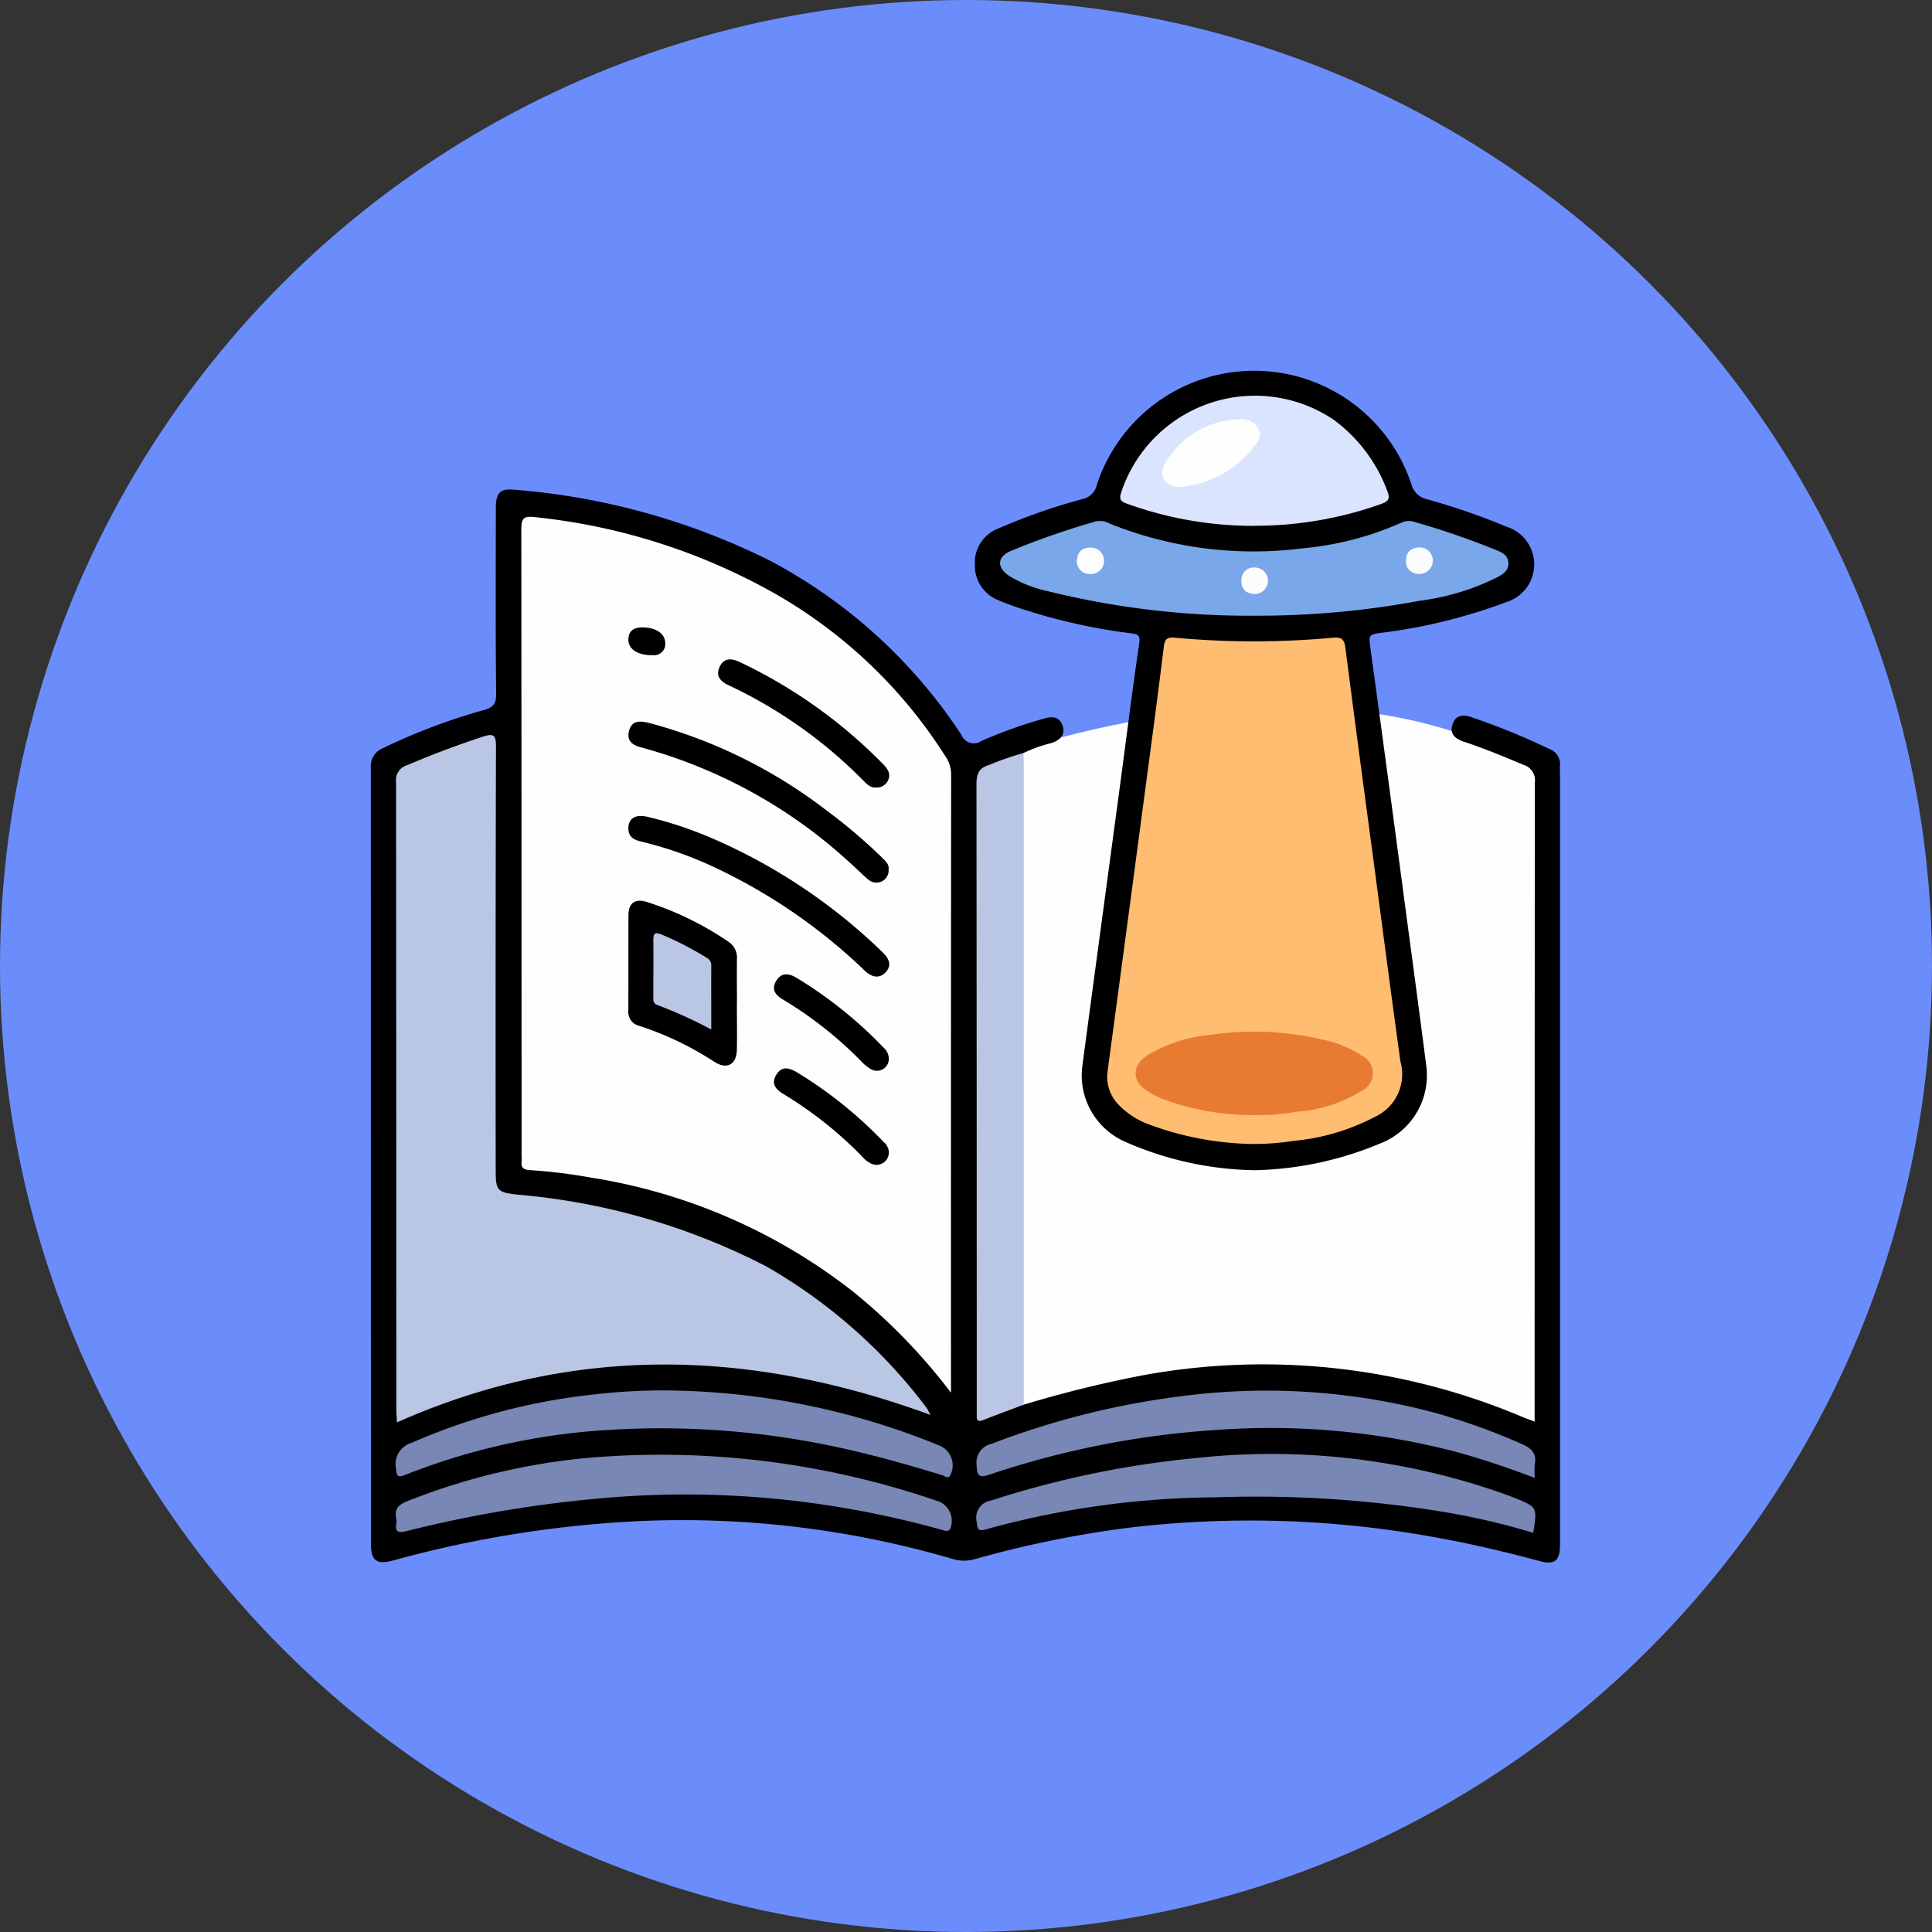 <svg xmlns="http://www.w3.org/2000/svg" xmlns:xlink="http://www.w3.org/1999/xlink" width="78" height="78" viewBox="0 0 78 78">
  <rect x="0" y="0" width="78" height="78" fill="#333333" stroke="none"/>
  <defs>
    <clipPath id="clip-path">
      <rect id="Rectángulo_338356" data-name="Rectángulo 338356" width="48.012" height="48.115" fill="none"/>
    </clipPath>
  </defs>
  <g id="Grupo_982641" data-name="Grupo 982641" transform="translate(4836 9584)">
    <circle id="Elipse_4890" data-name="Elipse 4890" cx="39" cy="39" r="39" transform="translate(-4836 -9584)" fill="#6b8dfc"/>
    <g id="Grupo_982640" data-name="Grupo 982640" transform="translate(-4821.029 -9569.032)">
      <g id="Grupo_982639" data-name="Grupo 982639" transform="translate(0 0)" clip-path="url(#clip-path)">
        <path id="Trazado_205161" data-name="Trazado 205161" d="M77.392,33.04s-7.114-5.588-22.634-.284V59.84l22.608,1.221Z" transform="translate(-30.374 -16.902)" fill="#fefefe"/>
        <path id="Trazado_205162" data-name="Trazado 205162" d="M26.361,47.714a47.8,47.8,0,0,1,4.823-1.189,26.907,26.907,0,0,1,15.31,1.685c.146.062.3.114.492.187V47.88q0-12.637.009-25.274a.653.653,0,0,0-.46-.724c-.794-.334-1.589-.665-2.408-.934-.368-.121-.585-.327-.449-.717.129-.372.429-.383.765-.27A28.487,28.487,0,0,1,47.6,21.251a.637.637,0,0,1,.41.654c-.007.146,0,.293,0,.44v30.7c0,.13,0,.261,0,.391-.02.592-.231.752-.816.594-1.414-.379-2.837-.716-4.28-.971A41.56,41.56,0,0,0,30.6,52.682,42.722,42.722,0,0,0,24.4,53.947a1.578,1.578,0,0,1-.9,0,38.757,38.757,0,0,0-12.887-1.521A45.409,45.409,0,0,0,.894,54.007c-.657.177-.887.008-.888-.666Q0,37.673,0,22.005a.784.784,0,0,1,.5-.8,24.18,24.18,0,0,1,4.053-1.532c.367-.1.51-.233.506-.648-.026-2.509-.014-5.019-.012-7.528,0-.58.18-.777.712-.724a27.988,27.988,0,0,1,10.37,2.874,20.94,20.94,0,0,1,7.718,7.03.539.539,0,0,0,.814.236,19.7,19.7,0,0,1,2.522-.9c.342-.1.632-.07.75.3s-.117.574-.444.687a5.862,5.862,0,0,0-1.141.406,1.646,1.646,0,0,1-.766.409c-.928.361-.93.358-.93,1.37V47.334c0,.146,0,.293,0,.44,0,.293.128.364.4.273a2.617,2.617,0,0,1,1.3-.332" transform="translate(0 -5.972)"/>
        <path id="Trazado_205163" data-name="Trazado 205163" d="M66.016,32.277a13.473,13.473,0,0,1-5.234-1.168A2.927,2.927,0,0,1,59.1,28.073c.5-3.761,1.009-7.518,1.514-11.278.26-1.936.5-3.874.785-5.807.055-.375-.157-.363-.371-.391a23.421,23.421,0,0,1-4.141-.908,12.1,12.1,0,0,1-1.147-.41,1.5,1.5,0,0,1-.979-1.444A1.475,1.475,0,0,1,55.7,6.373a24.307,24.307,0,0,1,3.4-1.19.744.744,0,0,0,.578-.556,6.686,6.686,0,0,1,12.708-.04.834.834,0,0,0,.652.607,27.551,27.551,0,0,1,3.178,1.1,1.593,1.593,0,0,1,0,3.047,22,22,0,0,1-4.96,1.23c-.61.081-.6.073-.517.684Q71.471,16.625,72.184,22c.269,2.017.543,4.033.8,6.052a2.945,2.945,0,0,1-1.871,3.15,13.836,13.836,0,0,1-5.1,1.077" transform="translate(-30.374 -0.001)"/>
        <path id="Trazado_205164" data-name="Trazado 205164" d="M56.822,60.97c-.546.206-1.094.407-1.637.622-.2.079-.269.025-.261-.177,0-.1,0-.2,0-.293q0-12.6-.011-25.2c0-.424.1-.657.517-.782a11.992,11.992,0,0,1,1.376-.478c.005.147.016.293.016.439q0,12.934,0,25.868" transform="translate(-30.461 -19.228)" fill="#b9c6e4"/>
        <path id="Trazado_205165" data-name="Trazado 205165" d="M30.991,48.6a23.574,23.574,0,0,0-3.915-4.049A22.949,22.949,0,0,0,16.41,39.912a21.017,21.017,0,0,0-2.423-.294c-.25-.013-.359-.1-.33-.352a2.034,2.034,0,0,0,0-.244q0-12.638-.01-25.276c0-.467.108-.544.565-.489A24.872,24.872,0,0,1,23.987,16.4a19.684,19.684,0,0,1,6.774,6.5A1.289,1.289,0,0,1,31,23.62q-.011,12.37-.006,24.739V48.6" transform="translate(-7.571 -7.345)" fill="#fefefe"/>
        <path id="Trazado_205166" data-name="Trazado 205166" d="M23.87,60.473c-7.274-2.662-14.416-2.864-21.543.3-.012-.217-.028-.369-.028-.521q0-12.661-.01-25.321a.628.628,0,0,1,.44-.688q1.506-.641,3.057-1.151c.423-.139.539-.088.537.391Q6.3,42.034,6.312,50.588c0,.837.068.9.894.992A26.857,26.857,0,0,1,17.22,54.467a21.394,21.394,0,0,1,6.48,5.709c.037.048.062.107.17.3" transform="translate(-1.27 -18.316)" fill="#b9c6e4"/>
        <path id="Trazado_205167" data-name="Trazado 205167" d="M77.4,101.409a28.845,28.845,0,0,0-3.357-.8,46.388,46.388,0,0,0-4.689-.555,46.984,46.984,0,0,0-4.783-.077,35.416,35.416,0,0,0-9.237,1.284c-.329.1-.373.016-.4-.29a.7.7,0,0,1,.585-.867,38.788,38.788,0,0,1,8.327-1.72,28.116,28.116,0,0,1,12.381,1.456c.153.056.305.113.456.174.881.358.88.358.717,1.4" transform="translate(-30.471 -54.493)" fill="#7987b6"/>
        <path id="Trazado_205168" data-name="Trazado 205168" d="M2.285,100.84c-.105-.418.118-.572.467-.711a26.257,26.257,0,0,1,7.269-1.739,34.3,34.3,0,0,1,14.2,1.775.849.849,0,0,1,.427,1.083c-.094.152-.227.079-.347.046a39.161,39.161,0,0,0-4.471-.969,38.033,38.033,0,0,0-8.36-.375,50.07,50.07,0,0,0-8.788,1.4c-.615.151-.342-.291-.4-.508" transform="translate(-1.253 -54.5)" fill="#7987b6"/>
        <path id="Trazado_205169" data-name="Trazado 205169" d="M77.456,95.994c-1.068-.406-2.094-.753-3.14-1.041A29.64,29.64,0,0,0,64.6,94.06a35.83,35.83,0,0,0-9.147,1.8c-.395.131-.512.095-.525-.363a.776.776,0,0,1,.6-.878A32.8,32.8,0,0,1,63.6,92.647a26.262,26.262,0,0,1,9.756.7,25.51,25.51,0,0,1,3.576,1.278c.395.171.614.374.529.826a3.259,3.259,0,0,0,0,.539" transform="translate(-30.469 -51.296)" fill="#7887b6"/>
        <path id="Trazado_205170" data-name="Trazado 205170" d="M13.1,92.446a29.7,29.7,0,0,1,11.064,2.206.865.865,0,0,1,.51,1.168c-.086.248-.243.081-.35.048-1.522-.468-3.053-.893-4.615-1.212a33.8,33.8,0,0,0-8.879-.613,26.433,26.433,0,0,0-8.192,1.816c-.284.113-.337.057-.362-.243a.9.9,0,0,1,.639-1.058,24.792,24.792,0,0,1,7.168-1.928,24.582,24.582,0,0,1,3.017-.184" transform="translate(-1.257 -51.279)" fill="#7887b6"/>
        <path id="Trazado_205171" data-name="Trazado 205171" d="M72.7,44.642a12.56,12.56,0,0,1-4.292-.806,3.273,3.273,0,0,1-1.175-.77,1.611,1.611,0,0,1-.451-1.384q.743-5.513,1.474-11.026c.27-2.031.547-4.062.794-6.1.042-.347.181-.381.47-.354a34.5,34.5,0,0,0,6.34,0c.32-.029.471.031.515.373q.536,4.138,1.094,8.272c.376,2.821.742,5.644,1.134,8.463a1.9,1.9,0,0,1-1.045,2.244,8.82,8.82,0,0,1-3.253.96,10.136,10.136,0,0,1-1.606.125" transform="translate(-37.034 -13.423)" fill="#febd71"/>
        <path id="Trazado_205172" data-name="Trazado 205172" d="M67.26,17.441A33.847,33.847,0,0,1,59,16.456a5.035,5.035,0,0,1-1.583-.62c-.519-.347-.5-.777.079-1.018A31.88,31.88,0,0,1,60.9,13.635a.8.8,0,0,1,.563.083,15.564,15.564,0,0,0,7.8,1,12.545,12.545,0,0,0,3.993-1.04.717.717,0,0,1,.521-.024A32.389,32.389,0,0,1,77.1,14.8c.232.094.449.205.467.5s-.189.442-.4.563a9.677,9.677,0,0,1-3.155.969,35.874,35.874,0,0,1-6.749.608" transform="translate(-31.64 -7.55)" fill="#7aa7e9"/>
        <path id="Trazado_205173" data-name="Trazado 205173" d="M73.363,7.5a14.964,14.964,0,0,1-5.114-.884c-.208-.078-.37-.125-.274-.436a5.687,5.687,0,0,1,8.591-2.961A6.271,6.271,0,0,1,78.73,6.1c.131.324.022.415-.252.517a15.108,15.108,0,0,1-5.116.879" transform="translate(-37.69 -1.238)" fill="#dbe4fe"/>
        <path id="Trazado_205174" data-name="Trazado 205174" d="M27.724,52.2c0,.619.012,1.238,0,1.857s-.4.828-.913.5a12.7,12.7,0,0,0-3.024-1.449.576.576,0,0,1-.446-.614c.006-1.287,0-2.574.006-3.862,0-.484.273-.678.742-.527A12.511,12.511,0,0,1,27.366,49.7a.766.766,0,0,1,.361.7c-.009.6,0,1.205,0,1.808" transform="translate(-12.945 -26.658)"/>
        <path id="Trazado_205175" data-name="Trazado 205175" d="M33.857,37.749a.5.5,0,0,1-.258.5.511.511,0,0,1-.59-.09c-.257-.224-.5-.471-.754-.694a20.271,20.271,0,0,0-8.37-4.614c-.368-.092-.613-.27-.505-.677.113-.428.457-.4.792-.319a20.266,20.266,0,0,1,7.205,3.555,21.492,21.492,0,0,1,2.193,1.864c.152.149.315.291.288.48" transform="translate(-12.954 -17.64)"/>
        <path id="Trazado_205176" data-name="Trazado 205176" d="M23.349,40.863c.006-.4.287-.577.773-.463a15.9,15.9,0,0,1,2.586.857,22.9,22.9,0,0,1,6.9,4.607c.249.238.4.518.136.806s-.586.2-.854-.06c-.047-.045-.092-.092-.14-.136a22.62,22.62,0,0,0-6.032-4.086,15.419,15.419,0,0,0-2.849-.989c-.3-.07-.521-.187-.519-.535" transform="translate(-12.952 -22.391)"/>
        <path id="Trazado_205177" data-name="Trazado 205177" d="M37.834,31.342c-.189.015-.329-.122-.469-.261a18.935,18.935,0,0,0-5.457-3.866c-.318-.147-.528-.362-.367-.725.171-.383.472-.372.817-.211a20.163,20.163,0,0,1,5.768,4.1c.191.192.352.4.217.688a.5.5,0,0,1-.509.276" transform="translate(-17.465 -14.519)"/>
        <path id="Trazado_205178" data-name="Trazado 205178" d="M41.19,58.112a.48.48,0,0,1-.72.433,1.75,1.75,0,0,1-.411-.336,15.729,15.729,0,0,0-3.128-2.467c-.3-.172-.5-.4-.293-.753s.5-.326.829-.132a17.214,17.214,0,0,1,3.522,2.828.6.6,0,0,1,.2.427" transform="translate(-20.277 -30.347)"/>
        <path id="Trazado_205179" data-name="Trazado 205179" d="M41.186,66.576a.5.5,0,0,1-.663.544A1.088,1.088,0,0,1,40.1,66.8a15.913,15.913,0,0,0-3.117-2.481c-.326-.192-.579-.415-.33-.814.229-.367.528-.269.842-.083a17.2,17.2,0,0,1,3.483,2.8.611.611,0,0,1,.208.354" transform="translate(-20.277 -35.089)"/>
        <path id="Trazado_205180" data-name="Trazado 205180" d="M24.845,23.912a.455.455,0,0,1-.495.483c-.6.014-1-.239-.995-.622,0-.338.191-.489.523-.5.558-.011.953.225.966.635" transform="translate(-12.956 -12.911)"/>
        <path id="Trazado_205181" data-name="Trazado 205181" d="M74.371,63.287a10.389,10.389,0,0,1-4.051-.693c-.1-.047-.207-.1-.305-.152-.334-.19-.665-.42-.673-.832s.326-.646.655-.842a6.1,6.1,0,0,1,2.31-.711,12.034,12.034,0,0,1,4.54.177,4.533,4.533,0,0,1,1.615.651.786.786,0,0,1,.013,1.421,5.678,5.678,0,0,1-2.609.846,7.576,7.576,0,0,1-1.494.134" transform="translate(-38.464 -33.239)" fill="#e77b31"/>
        <path id="Trazado_205182" data-name="Trazado 205182" d="M64,16.577c.026-.332.182-.533.513-.54A.533.533,0,1,1,64.56,17.1.519.519,0,0,1,64,16.577" transform="translate(-35.499 -8.895)" fill="#fcfdfe"/>
        <path id="Trazado_205183" data-name="Trazado 205183" d="M79.46,18.91c-.342-.024-.529-.187-.523-.522a.5.5,0,0,1,.543-.548.535.535,0,0,1-.02,1.07" transform="translate(-43.786 -9.896)" fill="#fcfcfe"/>
        <path id="Trazado_205184" data-name="Trazado 205184" d="M94.4,16.014a.536.536,0,1,1-.028,1.071.5.5,0,0,1-.512-.576c.011-.345.231-.468.54-.5" transform="translate(-52.064 -8.883)" fill="#fbfcfe"/>
        <path id="Trazado_205185" data-name="Trazado 205185" d="M72.473,7.142c-.631-.016-.884-.473-.605-.948a3.518,3.518,0,0,1,2.945-1.781.777.777,0,0,1,.83.39c.161.324-.056.538-.231.777a4.31,4.31,0,0,1-2.939,1.563" transform="translate(-39.803 -2.445)" fill="#fefefe"/>
        <path id="Trazado_205186" data-name="Trazado 205186" d="M27.944,54.883a17.715,17.715,0,0,0-2.169-.985c-.185-.063-.163-.22-.164-.366,0-.749.006-1.5,0-2.247,0-.265.049-.352.332-.235a12.677,12.677,0,0,1,1.817.938.334.334,0,0,1,.19.31c-.005.842,0,1.683,0,2.585" transform="translate(-14.205 -28.29)" fill="#b9c6e4"/>
      </g>
    </g>
  </g>
</svg>
